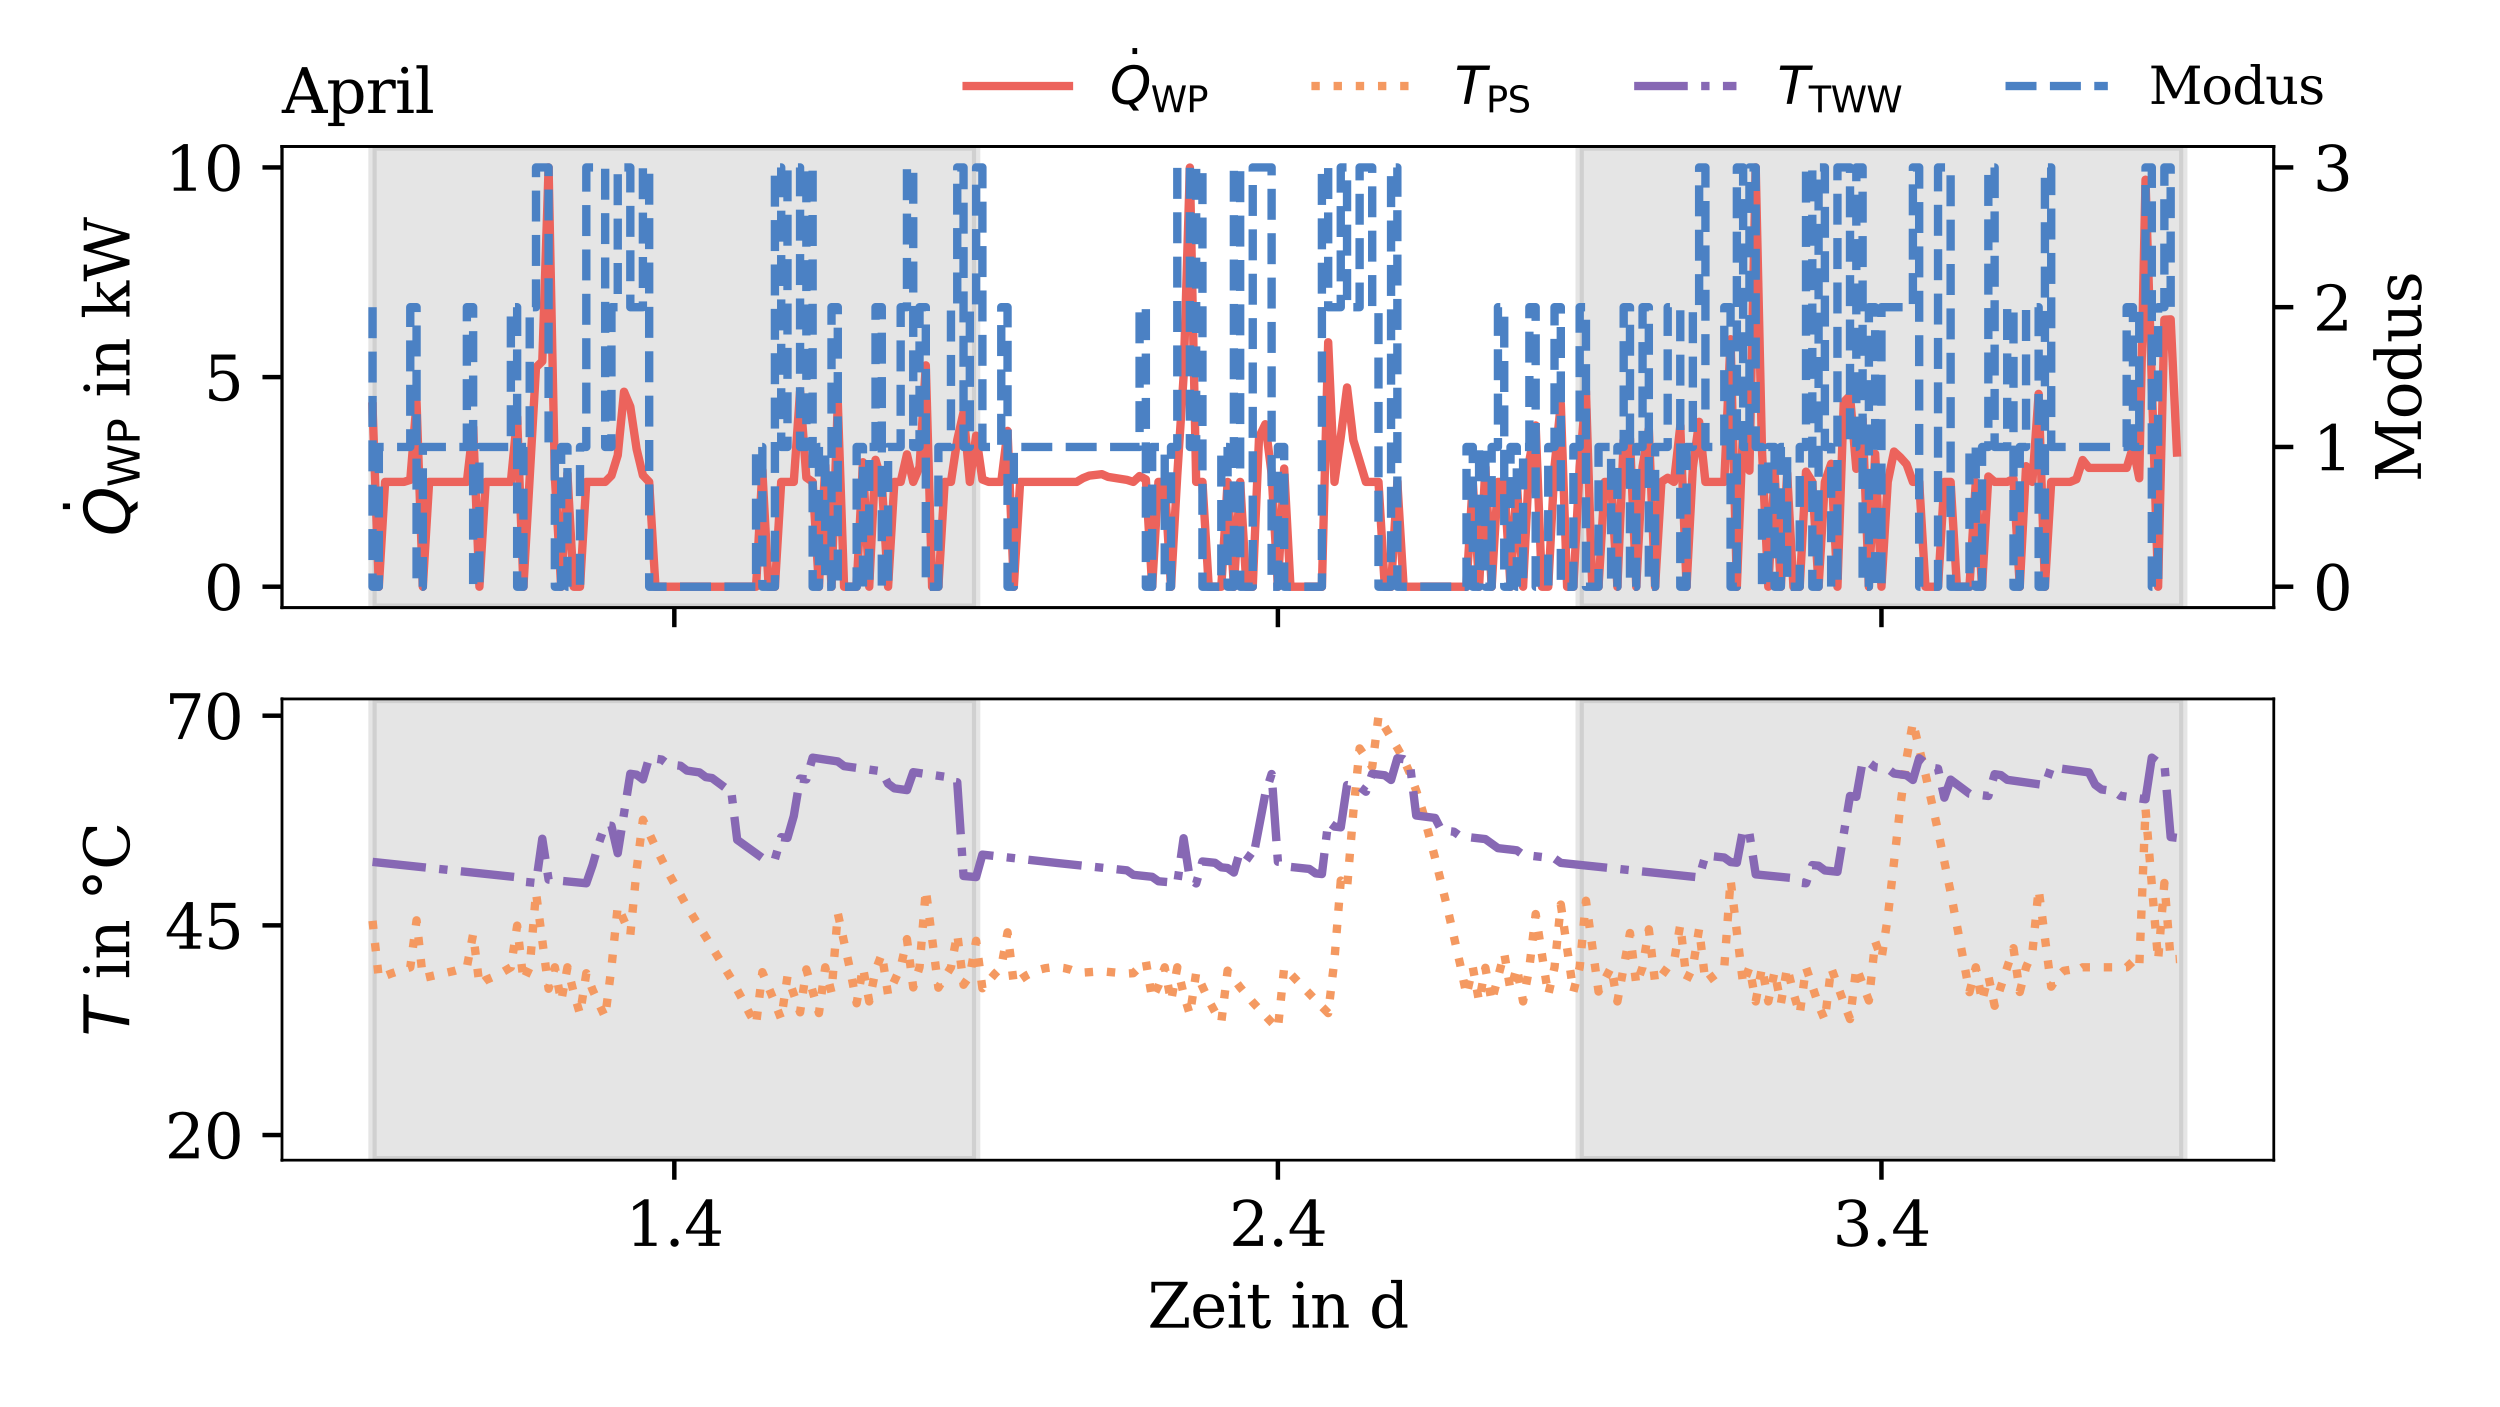 <?xml version="1.0" encoding="utf-8" standalone="no"?>
<!DOCTYPE svg PUBLIC "-//W3C//DTD SVG 1.1//EN"
  "http://www.w3.org/Graphics/SVG/1.1/DTD/svg11.dtd">
<svg xmlns:xlink="http://www.w3.org/1999/xlink" width="447.84pt" height="252pt" viewBox="0 0 447.84 252" xmlns="http://www.w3.org/2000/svg" version="1.1">
 <defs>
  <style type="text/css">*{stroke-linejoin: round; stroke-linecap: butt}</style>
 </defs>
 <g id="figure_1">
  <g id="patch_1">
   <path d="M 0 252 
L 447.84 252 
L 447.84 0 
L 0 0 
z
" style="fill: #ffffff"/>
  </g>
  <g id="axes_1">
   <g id="patch_2">
    <path d="M 50.517 108.857 
L 407.315 108.857 
L 407.315 26.238 
L 50.517 26.238 
z
" style="fill: #ffffff"/>
   </g>
   <g id="patch_3">
    <path d="M 66.736 108.857 
L 66.736 26.238 
L 174.856 26.238 
L 174.856 108.857 
z
" clip-path="url(#p5437a9384a)" style="fill: #808080; opacity: 0.2; stroke: #808080; stroke-width: 1.5; stroke-linejoin: miter"/>
   </g>
   <g id="patch_4">
    <path d="M 282.977 108.857 
L 282.977 26.238 
L 391.097 26.238 
L 391.097 108.857 
z
" clip-path="url(#p5437a9384a)" style="fill: #808080; opacity: 0.2; stroke: #808080; stroke-width: 1.5; stroke-linejoin: miter"/>
   </g>
   <g id="matplotlib.axis_1">
    <g id="xtick_1">
     <g id="line2d_1">
      <defs>
       <path id="m658f5852cf" d="M 0 0 
L 0 3.5 
" style="stroke: #000000; stroke-width: 0.8"/>
      </defs>
      <g>
       <use xlink:href="#m658f5852cf" x="120.796" y="108.857" style="stroke: #000000; stroke-width: 0.8"/>
      </g>
     </g>
    </g>
    <g id="xtick_2">
     <g id="line2d_2">
      <g>
       <use xlink:href="#m658f5852cf" x="228.916" y="108.857" style="stroke: #000000; stroke-width: 0.8"/>
      </g>
     </g>
    </g>
    <g id="xtick_3">
     <g id="line2d_3">
      <g>
       <use xlink:href="#m658f5852cf" x="337.037" y="108.857" style="stroke: #000000; stroke-width: 0.8"/>
      </g>
     </g>
    </g>
   </g>
   <g id="matplotlib.axis_2">
    <g id="ytick_1">
     <g id="line2d_4">
      <defs>
       <path id="mddc9929ec0" d="M 0 0 
L -3.5 0 
" style="stroke: #000000; stroke-width: 0.8"/>
      </defs>
      <g>
       <use xlink:href="#mddc9929ec0" x="50.517" y="105.102" style="stroke: #000000; stroke-width: 0.8"/>
      </g>
     </g>
     <g id="text_1">
      <!-- 0 -->
      <g transform="translate(36.519 109.281)scale(0.11 -0.11)">
       <defs>
        <path id="DejaVuSerif-30" d="M 2034 219 
Q 2513 219 2750 744 
Q 2988 1269 2988 2328 
Q 2988 3391 2750 3916 
Q 2513 4441 2034 4441 
Q 1556 4441 1318 3916 
Q 1081 3391 1081 2328 
Q 1081 1269 1318 744 
Q 1556 219 2034 219 
z
M 2034 -91 
Q 1275 -91 848 546 
Q 422 1184 422 2328 
Q 422 3475 848 4112 
Q 1275 4750 2034 4750 
Q 2797 4750 3222 4112 
Q 3647 3475 3647 2328 
Q 3647 1184 3222 546 
Q 2797 -91 2034 -91 
z
" transform="scale(0.016)"/>
       </defs>
       <use xlink:href="#DejaVuSerif-30"/>
      </g>
     </g>
    </g>
    <g id="ytick_2">
     <g id="line2d_5">
      <g>
       <use xlink:href="#mddc9929ec0" x="50.517" y="67.548" style="stroke: #000000; stroke-width: 0.8"/>
      </g>
     </g>
     <g id="text_2">
      <!-- 5 -->
      <g transform="translate(36.519 71.727)scale(0.11 -0.11)">
       <defs>
        <path id="DejaVuSerif-35" d="M 3219 4666 
L 3219 4153 
L 1081 4153 
L 1081 2816 
Q 1244 2928 1461 2984 
Q 1678 3041 1947 3041 
Q 2703 3041 3140 2622 
Q 3578 2203 3578 1478 
Q 3578 738 3136 323 
Q 2694 -91 1894 -91 
Q 1572 -91 1234 -12 
Q 897 66 544 225 
L 544 1131 
L 897 1131 
Q 925 688 1179 453 
Q 1434 219 1894 219 
Q 2388 219 2653 544 
Q 2919 869 2919 1478 
Q 2919 2084 2655 2407 
Q 2391 2731 1894 2731 
Q 1613 2731 1398 2631 
Q 1184 2531 1019 2322 
L 750 2322 
L 750 4666 
L 3219 4666 
z
" transform="scale(0.016)"/>
       </defs>
       <use xlink:href="#DejaVuSerif-35"/>
      </g>
     </g>
    </g>
    <g id="ytick_3">
     <g id="line2d_6">
      <g>
       <use xlink:href="#mddc9929ec0" x="50.517" y="29.994" style="stroke: #000000; stroke-width: 0.8"/>
      </g>
     </g>
     <g id="text_3">
      <!-- 10 -->
      <g transform="translate(29.52 34.173)scale(0.11 -0.11)">
       <defs>
        <path id="DejaVuSerif-31" d="M 909 0 
L 909 331 
L 1722 331 
L 1722 4213 
L 781 3603 
L 781 4013 
L 1919 4750 
L 2350 4750 
L 2350 331 
L 3163 331 
L 3163 0 
L 909 0 
z
" transform="scale(0.016)"/>
       </defs>
       <use xlink:href="#DejaVuSerif-31"/>
       <use xlink:href="#DejaVuSerif-30" x="63.623"/>
      </g>
     </g>
    </g>
    <g id="text_4">
     <!-- $\dot{Q}_{\mathrm{WP}}$ in kW -->
     <g transform="translate(23.232 96.038)rotate(-90)scale(0.11 -0.11)">
      <defs>
       <path id="DejaVuSans-307" d="M -1894 4863 
L -1319 4863 
L -1319 4134 
L -1894 4134 
L -1894 4863 
z
M -1600 3584 
L -1600 3584 
z
" transform="scale(0.016)"/>
       <path id="DejaVuSans-Oblique-51" d="M 2309 -84 
Q 2275 -88 2237 -89 
Q 2200 -91 2125 -91 
Q 1250 -91 756 411 
Q 263 913 263 1797 
Q 263 2319 452 2844 
Q 641 3369 978 3788 
Q 1369 4269 1858 4509 
Q 2347 4750 2938 4750 
Q 3794 4750 4287 4245 
Q 4781 3741 4781 2869 
Q 4781 1928 4265 1147 
Q 3750 366 2919 44 
L 3553 -825 
L 2847 -825 
L 2309 -84 
z
M 2919 4238 
Q 2400 4238 2003 3986 
Q 1606 3734 1313 3219 
Q 1125 2891 1026 2522 
Q 928 2153 928 1778 
Q 928 1128 1239 775 
Q 1550 422 2119 422 
Q 2631 422 3032 676 
Q 3434 931 3719 1434 
Q 3909 1772 4009 2142 
Q 4109 2513 4109 2881 
Q 4109 3528 3796 3883 
Q 3484 4238 2919 4238 
z
" transform="scale(0.016)"/>
       <path id="DejaVuSans-57" d="M 213 4666 
L 850 4666 
L 1831 722 
L 2809 4666 
L 3519 4666 
L 4500 722 
L 5478 4666 
L 6119 4666 
L 4947 0 
L 4153 0 
L 3169 4050 
L 2175 0 
L 1381 0 
L 213 4666 
z
" transform="scale(0.016)"/>
       <path id="DejaVuSans-50" d="M 1259 4147 
L 1259 2394 
L 2053 2394 
Q 2494 2394 2734 2622 
Q 2975 2850 2975 3272 
Q 2975 3691 2734 3919 
Q 2494 4147 2053 4147 
L 1259 4147 
z
M 628 4666 
L 2053 4666 
Q 2838 4666 3239 4311 
Q 3641 3956 3641 3272 
Q 3641 2581 3239 2228 
Q 2838 1875 2053 1875 
L 1259 1875 
L 1259 0 
L 628 0 
L 628 4666 
z
" transform="scale(0.016)"/>
       <path id="DejaVuSerif-20" transform="scale(0.016)"/>
       <path id="DejaVuSerif-69" d="M 622 4353 
Q 622 4497 726 4603 
Q 831 4709 978 4709 
Q 1122 4709 1226 4603 
Q 1331 4497 1331 4353 
Q 1331 4206 1228 4103 
Q 1125 4000 978 4000 
Q 831 4000 726 4103 
Q 622 4206 622 4353 
z
M 1356 331 
L 1900 331 
L 1900 0 
L 231 0 
L 231 331 
L 781 331 
L 781 2988 
L 231 2988 
L 231 3322 
L 1356 3322 
L 1356 331 
z
" transform="scale(0.016)"/>
       <path id="DejaVuSerif-6e" d="M 263 0 
L 263 331 
L 781 331 
L 781 2988 
L 231 2988 
L 231 3322 
L 1356 3322 
L 1356 2731 
Q 1516 3069 1770 3241 
Q 2025 3413 2363 3413 
Q 2913 3413 3172 3097 
Q 3431 2781 3431 2113 
L 3431 331 
L 3944 331 
L 3944 0 
L 2356 0 
L 2356 331 
L 2853 331 
L 2853 1931 
Q 2853 2541 2703 2767 
Q 2553 2994 2175 2994 
Q 1775 2994 1565 2701 
Q 1356 2409 1356 1850 
L 1356 331 
L 1856 331 
L 1856 0 
L 263 0 
z
" transform="scale(0.016)"/>
       <path id="DejaVuSerif-6b" d="M 1831 0 
L 219 0 
L 219 331 
L 738 331 
L 738 4531 
L 184 4531 
L 184 4863 
L 1313 4863 
L 1313 1697 
L 2713 2988 
L 2234 2988 
L 2234 3322 
L 3738 3322 
L 3738 2988 
L 3169 2988 
L 2181 2075 
L 3444 331 
L 3922 331 
L 3922 0 
L 2284 0 
L 2284 331 
L 2759 331 
L 1766 1697 
L 1313 1275 
L 1313 331 
L 1831 331 
L 1831 0 
z
" transform="scale(0.016)"/>
       <path id="DejaVuSerif-57" d="M 4878 0 
L 4366 0 
L 3297 3794 
L 2228 0 
L 1716 0 
L 494 4331 
L 31 4331 
L 31 4666 
L 1734 4666 
L 1734 4331 
L 1153 4331 
L 2125 884 
L 3188 4666 
L 3694 4666 
L 4775 844 
L 5753 4331 
L 5216 4331 
L 5216 4666 
L 6559 4666 
L 6559 4331 
L 6100 4331 
L 4878 0 
z
" transform="scale(0.016)"/>
      </defs>
      <use xlink:href="#DejaVuSans-307" transform="translate(74.271 31.016)"/>
      <use xlink:href="#DejaVuSans-Oblique-51" transform="translate(0 0.297)"/>
      <use xlink:href="#DejaVuSans-57" transform="translate(79.668 -16.109)scale(0.7)"/>
      <use xlink:href="#DejaVuSans-50" transform="translate(148.882 -16.109)scale(0.7)"/>
      <use xlink:href="#DejaVuSerif-20" transform="translate(193.828 0.297)"/>
      <use xlink:href="#DejaVuSerif-69" transform="translate(225.615 0.297)"/>
      <use xlink:href="#DejaVuSerif-6e" transform="translate(257.598 0.297)"/>
      <use xlink:href="#DejaVuSerif-20" transform="translate(322.002 0.297)"/>
      <use xlink:href="#DejaVuSerif-6b" transform="translate(353.789 0.297)"/>
      <use xlink:href="#DejaVuSerif-57" transform="translate(414.385 0.297)"/>
     </g>
    </g>
   </g>
   <g id="line2d_7">
    <path d="M 66.736 72.823 
L 67.862 105.102 
L 68.988 86.325 
L 72.367 86.325 
L 73.493 85.97 
L 74.619 72.021 
L 75.746 105.102 
L 76.872 86.325 
L 83.629 86.325 
L 84.756 76.528 
L 85.882 105.102 
L 87.008 86.325 
L 91.513 86.325 
L 92.639 74.737 
L 93.766 105.102 
L 96.018 65.817 
L 97.144 64.724 
L 98.271 30.015 
L 99.397 85.49 
L 100.523 105.102 
L 101.65 84.898 
L 102.776 105.102 
L 103.902 105.102 
L 105.028 86.325 
L 108.407 86.325 
L 109.533 85.195 
L 110.66 81.548 
L 111.786 70.174 
L 112.912 72.847 
L 114.038 80.442 
L 115.165 85.135 
L 116.291 86.325 
L 117.417 105.102 
L 135.437 105.102 
L 136.563 84.291 
L 137.69 105.102 
L 138.816 105.102 
L 139.942 86.325 
L 142.195 86.325 
L 143.321 70.122 
L 144.447 85.547 
L 145.573 86.325 
L 146.7 105.102 
L 147.826 83.405 
L 148.952 105.102 
L 150.079 72.066 
L 151.205 105.102 
L 153.457 105.102 
L 154.584 82.804 
L 155.71 105.102 
L 156.836 82.374 
L 157.962 86.325 
L 159.089 105.102 
L 160.215 86.325 
L 161.341 86.325 
L 162.467 81.398 
L 163.594 86.325 
L 164.72 83.657 
L 165.846 65.454 
L 166.972 105.102 
L 168.099 105.102 
L 169.225 86.325 
L 170.351 86.325 
L 171.477 78.811 
L 172.604 73.86 
L 173.73 86.325 
L 174.856 78.045 
L 175.982 85.898 
L 177.109 86.325 
L 179.361 86.325 
L 180.487 77.189 
L 181.614 105.102 
L 182.74 86.325 
L 192.876 86.325 
L 194.002 85.652 
L 195.129 85.204 
L 197.381 84.94 
L 198.508 85.43 
L 201.886 85.967 
L 203.013 86.325 
L 204.139 85.279 
L 205.265 85.883 
L 206.391 105.102 
L 207.518 86.325 
L 208.644 86.325 
L 209.77 105.102 
L 210.896 85.03 
L 212.023 67.434 
L 213.149 30.015 
L 214.275 86.325 
L 215.401 86.325 
L 216.528 105.102 
L 218.78 105.102 
L 219.906 86.325 
L 221.033 105.102 
L 222.159 86.325 
L 223.285 105.102 
L 224.411 105.102 
L 225.538 78.339 
L 226.664 75.996 
L 227.79 84.856 
L 228.916 105.102 
L 230.043 83.933 
L 231.169 105.102 
L 236.8 105.102 
L 237.926 61.314 
L 239.053 86.325 
L 240.179 78.294 
L 241.305 69.41 
L 242.431 78.871 
L 244.684 86.325 
L 246.936 86.325 
L 248.063 105.102 
L 249.189 105.102 
L 250.315 86.325 
L 251.442 105.102 
L 262.704 105.102 
L 263.83 86.322 
L 264.957 105.102 
L 266.083 83.765 
L 267.209 105.102 
L 268.335 86.325 
L 269.462 86.325 
L 270.588 105.102 
L 271.714 86.325 
L 272.84 105.102 
L 273.967 82.497 
L 275.093 76.215 
L 276.219 105.102 
L 277.345 105.102 
L 278.472 83.588 
L 279.598 72.31 
L 280.724 105.102 
L 281.85 105.102 
L 282.977 83.552 
L 284.103 70.092 
L 285.229 105.102 
L 286.355 105.102 
L 287.482 86.325 
L 288.608 86.325 
L 289.734 105.102 
L 290.86 78.925 
L 291.987 78.589 
L 293.113 105.102 
L 294.239 83.624 
L 295.365 76.855 
L 296.492 105.102 
L 297.618 86.325 
L 298.744 85.586 
L 299.871 86.325 
L 300.997 76.317 
L 302.123 105.102 
L 303.249 83.729 
L 304.376 75.569 
L 305.502 86.325 
L 308.881 86.325 
L 310.007 60.764 
L 311.133 105.102 
L 312.259 76.513 
L 313.386 84.306 
L 314.512 30.015 
L 315.638 80.752 
L 316.764 105.102 
L 317.891 84.606 
L 319.017 105.102 
L 320.143 84.808 
L 321.269 105.102 
L 322.396 105.102 
L 323.522 84.492 
L 324.648 86.325 
L 325.774 105.102 
L 326.901 86.325 
L 328.027 83.083 
L 329.153 105.102 
L 330.279 72.033 
L 331.406 70.886 
L 332.532 83.981 
L 333.658 75.137 
L 334.784 105.102 
L 335.911 81.281 
L 337.037 105.102 
L 338.163 86.325 
L 339.289 80.89 
L 340.416 81.929 
L 341.542 83.179 
L 342.668 86.325 
L 343.794 86.325 
L 344.921 105.102 
L 347.173 105.102 
L 348.3 86.325 
L 349.426 86.325 
L 350.552 105.102 
L 352.805 105.102 
L 353.931 86.325 
L 355.057 105.102 
L 356.183 85.357 
L 357.31 86.325 
L 359.562 86.325 
L 360.688 85.796 
L 361.815 105.102 
L 362.941 83.51 
L 364.067 86.325 
L 365.193 70.558 
L 366.32 105.102 
L 367.446 86.325 
L 370.825 86.325 
L 371.951 85.859 
L 373.077 82.41 
L 374.203 83.816 
L 380.961 83.816 
L 382.087 80.091 
L 383.213 85.67 
L 384.34 32.196 
L 386.592 105.102 
L 387.718 57.264 
L 388.845 57.207 
L 389.971 81.064 
L 389.971 81.064 
" clip-path="url(#p5437a9384a)" style="fill: none; stroke: #ec635c; stroke-width: 1.5; stroke-linecap: square"/>
   </g>
   <g id="patch_5">
    <path d="M 50.517 108.857 
L 50.517 26.238 
" style="fill: none; stroke: #000000; stroke-width: 0.5; stroke-linejoin: miter; stroke-linecap: square"/>
   </g>
   <g id="patch_6">
    <path d="M 407.315 108.857 
L 407.315 26.238 
" style="fill: none; stroke: #000000; stroke-width: 0.5; stroke-linejoin: miter; stroke-linecap: square"/>
   </g>
   <g id="patch_7">
    <path d="M 50.517 108.857 
L 407.315 108.857 
" style="fill: none; stroke: #000000; stroke-width: 0.5; stroke-linejoin: miter; stroke-linecap: square"/>
   </g>
   <g id="patch_8">
    <path d="M 50.517 26.238 
L 407.315 26.238 
" style="fill: none; stroke: #000000; stroke-width: 0.5; stroke-linejoin: miter; stroke-linecap: square"/>
   </g>
   <g id="text_5">
    <!-- April -->
    <g transform="translate(50.517 20.238)scale(0.11 -0.11)">
     <defs>
      <path id="DejaVuSerif-41" d="M 1281 1691 
L 2994 1691 
L 2138 3909 
L 1281 1691 
z
M -38 0 
L -38 331 
L 372 331 
L 2034 4666 
L 2559 4666 
L 4225 331 
L 4684 331 
L 4684 0 
L 2988 0 
L 2988 331 
L 3506 331 
L 3116 1356 
L 1153 1356 
L 763 331 
L 1275 331 
L 1275 0 
L -38 0 
z
" transform="scale(0.016)"/>
      <path id="DejaVuSerif-70" d="M 1313 1825 
L 1313 1497 
Q 1313 897 1542 583 
Q 1772 269 2209 269 
Q 2650 269 2876 622 
Q 3103 975 3103 1663 
Q 3103 2353 2876 2703 
Q 2650 3053 2209 3053 
Q 1772 3053 1542 2737 
Q 1313 2422 1313 1825 
z
M 738 2988 
L 184 2988 
L 184 3322 
L 1313 3322 
L 1313 2803 
Q 1481 3116 1742 3264 
Q 2003 3413 2388 3413 
Q 3000 3413 3387 2928 
Q 3775 2444 3775 1663 
Q 3775 881 3387 395 
Q 3000 -91 2388 -91 
Q 2003 -91 1742 57 
Q 1481 206 1313 519 
L 1313 -997 
L 1856 -997 
L 1856 -1331 
L 184 -1331 
L 184 -997 
L 738 -997 
L 738 2988 
z
" transform="scale(0.016)"/>
      <path id="DejaVuSerif-72" d="M 3059 3328 
L 3059 2497 
L 2728 2497 
Q 2713 2744 2591 2866 
Q 2469 2988 2234 2988 
Q 1809 2988 1582 2694 
Q 1356 2400 1356 1850 
L 1356 331 
L 2022 331 
L 2022 0 
L 263 0 
L 263 331 
L 781 331 
L 781 2994 
L 231 2994 
L 231 3322 
L 1356 3322 
L 1356 2731 
Q 1525 3078 1790 3245 
Q 2056 3413 2438 3413 
Q 2578 3413 2733 3391 
Q 2888 3369 3059 3328 
z
" transform="scale(0.016)"/>
      <path id="DejaVuSerif-6c" d="M 1313 331 
L 1856 331 
L 1856 0 
L 184 0 
L 184 331 
L 738 331 
L 738 4531 
L 184 4531 
L 184 4863 
L 1313 4863 
L 1313 331 
z
" transform="scale(0.016)"/>
     </defs>
     <use xlink:href="#DejaVuSerif-41"/>
     <use xlink:href="#DejaVuSerif-70" x="72.217"/>
     <use xlink:href="#DejaVuSerif-72" x="136.23"/>
     <use xlink:href="#DejaVuSerif-69" x="184.033"/>
     <use xlink:href="#DejaVuSerif-6c" x="216.016"/>
    </g>
   </g>
  </g>
  <g id="axes_2">
   <g id="patch_9">
    <path d="M 50.517 207.828 
L 407.315 207.828 
L 407.315 125.209 
L 50.517 125.209 
z
" style="fill: #ffffff"/>
   </g>
   <g id="patch_10">
    <path d="M 66.736 207.828 
L 66.736 125.209 
L 174.856 125.209 
L 174.856 207.828 
z
" clip-path="url(#p36591df57a)" style="fill: #808080; opacity: 0.2; stroke: #808080; stroke-width: 1.5; stroke-linejoin: miter"/>
   </g>
   <g id="patch_11">
    <path d="M 282.977 207.828 
L 282.977 125.209 
L 391.097 125.209 
L 391.097 207.828 
z
" clip-path="url(#p36591df57a)" style="fill: #808080; opacity: 0.2; stroke: #808080; stroke-width: 1.5; stroke-linejoin: miter"/>
   </g>
   <g id="matplotlib.axis_3">
    <g id="xtick_4">
     <g id="line2d_8">
      <g>
       <use xlink:href="#m658f5852cf" x="120.796" y="207.828" style="stroke: #000000; stroke-width: 0.8"/>
      </g>
     </g>
     <g id="text_6">
      <!-- 1.4 -->
      <g transform="translate(112.049 223.186)scale(0.11 -0.11)">
       <defs>
        <path id="DejaVuSerif-2e" d="M 603 325 
Q 603 500 722 622 
Q 841 744 1019 744 
Q 1191 744 1312 622 
Q 1434 500 1434 325 
Q 1434 153 1312 31 
Q 1191 -91 1019 -91 
Q 841 -91 722 29 
Q 603 150 603 325 
z
" transform="scale(0.016)"/>
        <path id="DejaVuSerif-34" d="M 2234 1581 
L 2234 4063 
L 641 1581 
L 2234 1581 
z
M 3609 0 
L 1484 0 
L 1484 331 
L 2234 331 
L 2234 1247 
L 197 1247 
L 197 1588 
L 2241 4750 
L 2859 4750 
L 2859 1581 
L 3750 1581 
L 3750 1247 
L 2859 1247 
L 2859 331 
L 3609 331 
L 3609 0 
z
" transform="scale(0.016)"/>
       </defs>
       <use xlink:href="#DejaVuSerif-31"/>
       <use xlink:href="#DejaVuSerif-2e" x="63.623"/>
       <use xlink:href="#DejaVuSerif-34" x="95.41"/>
      </g>
     </g>
    </g>
    <g id="xtick_5">
     <g id="line2d_9">
      <g>
       <use xlink:href="#m658f5852cf" x="228.916" y="207.828" style="stroke: #000000; stroke-width: 0.8"/>
      </g>
     </g>
     <g id="text_7">
      <!-- 2.4 -->
      <g transform="translate(220.17 223.186)scale(0.11 -0.11)">
       <defs>
        <path id="DejaVuSerif-32" d="M 819 3553 
L 469 3553 
L 469 4384 
Q 803 4563 1142 4656 
Q 1481 4750 1806 4750 
Q 2534 4750 2956 4397 
Q 3378 4044 3378 3438 
Q 3378 2753 2422 1800 
Q 2347 1728 2309 1691 
L 1131 513 
L 3078 513 
L 3078 1088 
L 3444 1088 
L 3444 0 
L 434 0 
L 434 341 
L 1850 1753 
Q 2319 2222 2519 2614 
Q 2719 3006 2719 3438 
Q 2719 3909 2473 4175 
Q 2228 4441 1797 4441 
Q 1350 4441 1106 4219 
Q 863 3997 819 3553 
z
" transform="scale(0.016)"/>
       </defs>
       <use xlink:href="#DejaVuSerif-32"/>
       <use xlink:href="#DejaVuSerif-2e" x="63.623"/>
       <use xlink:href="#DejaVuSerif-34" x="95.41"/>
      </g>
     </g>
    </g>
    <g id="xtick_6">
     <g id="line2d_10">
      <g>
       <use xlink:href="#m658f5852cf" x="337.037" y="207.828" style="stroke: #000000; stroke-width: 0.8"/>
      </g>
     </g>
     <g id="text_8">
      <!-- 3.4 -->
      <g transform="translate(328.29 223.186)scale(0.11 -0.11)">
       <defs>
        <path id="DejaVuSerif-33" d="M 622 4469 
Q 988 4606 1323 4678 
Q 1659 4750 1953 4750 
Q 2638 4750 3022 4454 
Q 3406 4159 3406 3634 
Q 3406 3213 3140 2930 
Q 2875 2647 2388 2547 
Q 2963 2466 3280 2130 
Q 3597 1794 3597 1259 
Q 3597 606 3158 257 
Q 2719 -91 1894 -91 
Q 1528 -91 1179 -12 
Q 831 66 488 225 
L 488 1131 
L 838 1131 
Q 869 681 1141 450 
Q 1413 219 1906 219 
Q 2384 219 2661 495 
Q 2938 772 2938 1253 
Q 2938 1803 2653 2086 
Q 2369 2369 1819 2369 
L 1522 2369 
L 1522 2688 
L 1678 2688 
Q 2225 2688 2498 2914 
Q 2772 3141 2772 3597 
Q 2772 4006 2547 4223 
Q 2322 4441 1900 4441 
Q 1478 4441 1245 4241 
Q 1013 4041 972 3647 
L 622 3647 
L 622 4469 
z
" transform="scale(0.016)"/>
       </defs>
       <use xlink:href="#DejaVuSerif-33"/>
       <use xlink:href="#DejaVuSerif-2e" x="63.623"/>
       <use xlink:href="#DejaVuSerif-34" x="95.41"/>
      </g>
     </g>
    </g>
    <g id="text_9">
     <!-- Zeit in d -->
     <g transform="translate(205.552 237.832)scale(0.11 -0.11)">
      <defs>
       <path id="DejaVuSerif-5a" d="M 288 0 
L 288 225 
L 3194 4281 
L 781 4281 
L 781 3584 
L 397 3584 
L 397 4666 
L 4084 4666 
L 4084 4441 
L 1178 384 
L 3816 384 
L 3816 1038 
L 4197 1038 
L 4197 0 
L 288 0 
z
" transform="scale(0.016)"/>
       <path id="DejaVuSerif-65" d="M 3469 1600 
L 991 1600 
L 991 1575 
Q 991 903 1244 561 
Q 1497 219 1991 219 
Q 2369 219 2611 417 
Q 2853 616 2950 1006 
L 3413 1006 
Q 3275 459 2904 184 
Q 2534 -91 1931 -91 
Q 1203 -91 761 389 
Q 319 869 319 1663 
Q 319 2450 753 2931 
Q 1188 3413 1894 3413 
Q 2647 3413 3050 2948 
Q 3453 2484 3469 1600 
z
M 2791 1931 
Q 2772 2513 2545 2808 
Q 2319 3103 1894 3103 
Q 1497 3103 1269 2806 
Q 1041 2509 991 1931 
L 2791 1931 
z
" transform="scale(0.016)"/>
       <path id="DejaVuSerif-74" d="M 691 2988 
L 184 2988 
L 184 3322 
L 691 3322 
L 691 4353 
L 1269 4353 
L 1269 3322 
L 2350 3322 
L 2350 2988 
L 1269 2988 
L 1269 878 
Q 1269 456 1350 337 
Q 1431 219 1650 219 
Q 1875 219 1978 351 
Q 2081 484 2088 781 
L 2522 781 
Q 2497 328 2275 118 
Q 2053 -91 1600 -91 
Q 1103 -91 897 129 
Q 691 350 691 878 
L 691 2988 
z
" transform="scale(0.016)"/>
       <path id="DejaVuSerif-64" d="M 3359 331 
L 3909 331 
L 3909 0 
L 2784 0 
L 2784 519 
Q 2616 206 2355 57 
Q 2094 -91 1709 -91 
Q 1097 -91 708 395 
Q 319 881 319 1663 
Q 319 2444 706 2928 
Q 1094 3413 1709 3413 
Q 2094 3413 2355 3264 
Q 2616 3116 2784 2803 
L 2784 4531 
L 2241 4531 
L 2241 4863 
L 3359 4863 
L 3359 331 
z
M 2784 1497 
L 2784 1825 
Q 2784 2422 2554 2737 
Q 2325 3053 1888 3053 
Q 1444 3053 1217 2703 
Q 991 2353 991 1663 
Q 991 975 1217 622 
Q 1444 269 1888 269 
Q 2325 269 2554 583 
Q 2784 897 2784 1497 
z
" transform="scale(0.016)"/>
      </defs>
      <use xlink:href="#DejaVuSerif-5a"/>
      <use xlink:href="#DejaVuSerif-65" x="69.482"/>
      <use xlink:href="#DejaVuSerif-69" x="128.662"/>
      <use xlink:href="#DejaVuSerif-74" x="160.645"/>
      <use xlink:href="#DejaVuSerif-20" x="200.83"/>
      <use xlink:href="#DejaVuSerif-69" x="232.617"/>
      <use xlink:href="#DejaVuSerif-6e" x="264.6"/>
      <use xlink:href="#DejaVuSerif-20" x="329.004"/>
      <use xlink:href="#DejaVuSerif-64" x="360.791"/>
     </g>
    </g>
   </g>
   <g id="matplotlib.axis_4">
    <g id="ytick_4">
     <g id="line2d_11">
      <g>
       <use xlink:href="#mddc9929ec0" x="50.517" y="203.322" style="stroke: #000000; stroke-width: 0.8"/>
      </g>
     </g>
     <g id="text_10">
      <!-- 20 -->
      <g transform="translate(29.52 207.501)scale(0.11 -0.11)">
       <use xlink:href="#DejaVuSerif-32"/>
       <use xlink:href="#DejaVuSerif-30" x="63.623"/>
      </g>
     </g>
    </g>
    <g id="ytick_5">
     <g id="line2d_12">
      <g>
       <use xlink:href="#mddc9929ec0" x="50.517" y="165.768" style="stroke: #000000; stroke-width: 0.8"/>
      </g>
     </g>
     <g id="text_11">
      <!-- 45 -->
      <g transform="translate(29.52 169.947)scale(0.11 -0.11)">
       <use xlink:href="#DejaVuSerif-34"/>
       <use xlink:href="#DejaVuSerif-35" x="63.623"/>
      </g>
     </g>
    </g>
    <g id="ytick_6">
     <g id="line2d_13">
      <g>
       <use xlink:href="#mddc9929ec0" x="50.517" y="128.213" style="stroke: #000000; stroke-width: 0.8"/>
      </g>
     </g>
     <g id="text_12">
      <!-- 70 -->
      <g transform="translate(29.52 132.393)scale(0.11 -0.11)">
       <defs>
        <path id="DejaVuSerif-37" d="M 3609 4347 
L 1784 0 
L 1319 0 
L 3059 4153 
L 903 4153 
L 903 3578 
L 538 3578 
L 538 4666 
L 3609 4666 
L 3609 4347 
z
" transform="scale(0.016)"/>
       </defs>
       <use xlink:href="#DejaVuSerif-37"/>
       <use xlink:href="#DejaVuSerif-30" x="63.623"/>
      </g>
     </g>
    </g>
    <g id="text_13">
     <!-- $T$ in °C -->
     <g transform="translate(23.232 185.659)rotate(-90)scale(0.11 -0.11)">
      <defs>
       <path id="DejaVuSans-Oblique-54" d="M 378 4666 
L 4325 4666 
L 4225 4134 
L 2559 4134 
L 1759 0 
L 1125 0 
L 1925 4134 
L 275 4134 
L 378 4666 
z
" transform="scale(0.016)"/>
       <path id="DejaVuSerif-b0" d="M 1600 4319 
Q 1363 4319 1200 4155 
Q 1038 3991 1038 3750 
Q 1038 3513 1198 3353 
Q 1359 3194 1600 3194 
Q 1838 3194 2000 3355 
Q 2163 3516 2163 3750 
Q 2163 3984 1997 4151 
Q 1831 4319 1600 4319 
z
M 1600 4750 
Q 1800 4750 1984 4673 
Q 2169 4597 2303 4453 
Q 2447 4313 2519 4134 
Q 2591 3956 2591 3750 
Q 2591 3338 2302 3052 
Q 2013 2766 1594 2766 
Q 1172 2766 890 3047 
Q 609 3328 609 3750 
Q 609 4169 896 4459 
Q 1184 4750 1600 4750 
z
" transform="scale(0.016)"/>
       <path id="DejaVuSerif-43" d="M 4513 1234 
Q 4306 581 3820 245 
Q 3334 -91 2591 -91 
Q 2134 -91 1743 65 
Q 1353 222 1050 525 
Q 700 875 529 1320 
Q 359 1766 359 2328 
Q 359 3416 987 4083 
Q 1616 4750 2644 4750 
Q 3025 4750 3456 4650 
Q 3888 4550 4384 4347 
L 4384 3272 
L 4031 3272 
Q 3916 3859 3567 4137 
Q 3219 4416 2591 4416 
Q 1844 4416 1459 3886 
Q 1075 3356 1075 2328 
Q 1075 1303 1459 773 
Q 1844 244 2591 244 
Q 3113 244 3450 492 
Q 3788 741 3938 1234 
L 4513 1234 
z
" transform="scale(0.016)"/>
      </defs>
      <use xlink:href="#DejaVuSans-Oblique-54" transform="translate(0 0.781)"/>
      <use xlink:href="#DejaVuSerif-20" transform="translate(61.084 0.781)"/>
      <use xlink:href="#DejaVuSerif-69" transform="translate(92.871 0.781)"/>
      <use xlink:href="#DejaVuSerif-6e" transform="translate(124.854 0.781)"/>
      <use xlink:href="#DejaVuSerif-20" transform="translate(189.258 0.781)"/>
      <use xlink:href="#DejaVuSerif-b0" transform="translate(221.045 0.781)"/>
      <use xlink:href="#DejaVuSerif-43" transform="translate(271.045 0.781)"/>
     </g>
    </g>
   </g>
   <g id="line2d_14">
    <path d="M 66.736 164.956 
L 67.862 175.246 
L 70.114 174.375 
L 73.493 173.278 
L 74.619 164.866 
L 75.746 175.201 
L 81.377 173.924 
L 83.629 173.278 
L 84.756 167.315 
L 85.882 176.418 
L 87.008 175.562 
L 89.261 174.6 
L 91.513 173.278 
L 92.639 165.813 
L 93.766 175.682 
L 94.892 173.278 
L 96.018 159.879 
L 98.271 177.124 
L 99.397 173.278 
L 100.523 179.392 
L 101.65 173.278 
L 102.776 177.815 
L 103.902 181.66 
L 105.028 174.345 
L 106.155 177.334 
L 108.407 182.231 
L 109.533 173.278 
L 110.66 162.313 
L 112.912 167.48 
L 114.038 155.808 
L 115.165 146.855 
L 117.417 151.722 
L 119.67 156.229 
L 123.048 162.358 
L 126.427 167.841 
L 130.932 175.216 
L 133.185 179.392 
L 134.311 181.645 
L 135.437 183.568 
L 136.563 174.15 
L 138.816 179.648 
L 139.942 182.562 
L 141.068 174.841 
L 143.321 181.345 
L 144.447 173.654 
L 146.7 181.48 
L 147.826 173.278 
L 148.952 177.8 
L 150.079 163.604 
L 152.331 173.924 
L 153.457 179.723 
L 154.584 173.278 
L 155.71 179.392 
L 156.836 173.864 
L 157.962 170.875 
L 159.089 178.19 
L 161.341 173.278 
L 162.467 168.231 
L 163.594 176.884 
L 164.72 173.278 
L 165.846 159.368 
L 168.099 176.929 
L 170.351 173.278 
L 171.477 167.27 
L 172.604 176.403 
L 173.73 174.796 
L 174.856 168.532 
L 175.982 177.034 
L 178.235 174.42 
L 179.361 173.278 
L 180.487 167.014 
L 181.614 176.283 
L 183.866 174.735 
L 184.992 174.165 
L 186.119 173.729 
L 187.245 173.444 
L 188.371 173.293 
L 189.497 173.278 
L 190.624 173.414 
L 191.75 173.699 
L 192.876 174.12 
L 194.002 174.225 
L 197.381 173.999 
L 201.886 174.405 
L 203.013 174.33 
L 205.265 172.197 
L 206.391 178.851 
L 207.518 176.568 
L 208.644 173.278 
L 209.77 179.392 
L 210.896 173.278 
L 212.023 178.01 
L 213.149 181.751 
L 214.275 174.255 
L 216.528 179.212 
L 217.654 181.285 
L 218.78 183.087 
L 219.906 173.879 
L 222.159 176.869 
L 224.411 179.527 
L 227.79 183.148 
L 228.916 184.274 
L 230.043 173.278 
L 236.8 180.339 
L 237.926 181.48 
L 239.053 171.866 
L 240.179 157.746 
L 241.305 159.113 
L 242.431 145.458 
L 243.558 134.072 
L 245.81 137.377 
L 246.936 128.319 
L 250.315 133.982 
L 251.442 135.995 
L 252.568 138.548 
L 253.694 141.628 
L 254.82 145.233 
L 257.073 153.69 
L 259.325 162.838 
L 261.578 172.813 
L 262.704 178.266 
L 263.83 173.278 
L 264.957 179.392 
L 266.083 173.368 
L 267.209 179.437 
L 269.462 170.77 
L 270.588 177.379 
L 271.714 173.278 
L 272.84 179.392 
L 273.967 173.278 
L 275.093 163.74 
L 277.345 178.236 
L 278.472 173.278 
L 279.598 162.042 
L 281.85 177.68 
L 282.977 173.278 
L 284.103 161.351 
L 286.355 177.62 
L 288.608 173.278 
L 289.734 179.392 
L 291.987 167.135 
L 293.113 176.343 
L 294.239 173.278 
L 295.365 166.474 
L 296.492 176.012 
L 297.618 174.811 
L 298.744 173.278 
L 299.871 172.272 
L 300.997 165.647 
L 302.123 175.592 
L 303.249 173.278 
L 304.376 166.368 
L 305.502 175.952 
L 307.754 174.24 
L 308.881 173.278 
L 310.007 157.596 
L 312.259 176.343 
L 313.386 173.278 
L 314.512 179.392 
L 315.638 173.278 
L 316.764 179.392 
L 317.891 174.059 
L 319.017 179.783 
L 320.143 173.278 
L 321.269 177.875 
L 322.396 181.69 
L 323.522 173.278 
L 325.774 180.038 
L 326.901 182.757 
L 328.027 173.353 
L 330.279 179.602 
L 331.406 182.547 
L 332.532 173.278 
L 334.784 179.227 
L 335.911 168.622 
L 337.037 171.791 
L 338.163 164.34 
L 340.416 144.452 
L 341.542 135.859 
L 342.668 129.37 
L 344.921 138.699 
L 347.173 148.838 
L 349.426 159.819 
L 352.805 177.725 
L 353.931 173.278 
L 355.057 179.392 
L 356.183 174.826 
L 357.31 180.173 
L 359.562 173.278 
L 360.688 169.853 
L 361.815 177.695 
L 362.941 173.278 
L 364.067 170.68 
L 365.193 159.278 
L 367.446 176.748 
L 368.572 174.916 
L 369.698 173.909 
L 370.825 173.729 
L 371.951 174.09 
L 373.077 173.278 
L 380.961 173.278 
L 382.087 172.212 
L 383.213 173.278 
L 384.34 144.872 
L 386.592 172.032 
L 387.718 158.167 
L 388.845 171.866 
L 389.971 171.791 
L 389.971 171.791 
" clip-path="url(#p36591df57a)" style="fill: none; stroke-dasharray: 1.5,2.475; stroke-dashoffset: 0; stroke: #f49961; stroke-width: 1.5"/>
   </g>
   <g id="line2d_15">
    <path d="M 66.736 154.396 
L 92.639 157.145 
L 93.766 157.941 
L 96.018 158.167 
L 97.144 150.25 
L 98.271 157.566 
L 105.028 158.227 
L 106.155 154.967 
L 107.281 151.031 
L 108.407 147.787 
L 109.533 147.937 
L 110.66 152.834 
L 112.912 138.608 
L 114.038 138.774 
L 115.165 139.615 
L 116.291 135.724 
L 118.543 136.07 
L 119.67 136.911 
L 121.922 137.181 
L 123.048 138.038 
L 125.301 138.368 
L 126.427 139.209 
L 127.553 139.375 
L 129.806 141.042 
L 130.932 141.207 
L 132.058 150.445 
L 136.563 153.69 
L 138.816 153.9 
L 139.942 149.965 
L 141.068 150.1 
L 142.195 146.179 
L 143.321 139.465 
L 144.447 139.615 
L 145.573 135.724 
L 150.079 136.4 
L 151.205 137.241 
L 157.962 138.173 
L 159.089 140.381 
L 160.215 141.222 
L 162.467 141.538 
L 163.594 138.323 
L 169.225 139.134 
L 170.351 139.975 
L 171.477 140.126 
L 172.604 156.92 
L 174.856 157.115 
L 175.982 153.089 
L 189.497 154.606 
L 201.886 155.913 
L 203.013 156.71 
L 206.391 157.07 
L 207.518 157.866 
L 210.896 158.167 
L 212.023 150.16 
L 213.149 157.461 
L 214.275 158.257 
L 215.401 154.321 
L 217.654 154.561 
L 218.78 155.373 
L 219.906 155.493 
L 221.033 156.304 
L 222.159 152.368 
L 224.411 153.991 
L 226.664 142.184 
L 227.79 138.654 
L 228.916 154.366 
L 230.043 154.486 
L 231.169 155.297 
L 234.548 155.658 
L 235.674 156.454 
L 236.8 156.574 
L 237.926 147.246 
L 239.053 148.072 
L 240.179 148.207 
L 241.305 140.636 
L 243.558 140.952 
L 244.684 141.823 
L 245.81 138.608 
L 248.063 138.879 
L 249.189 139.72 
L 250.315 135.829 
L 251.442 135.995 
L 252.568 136.851 
L 253.694 146.089 
L 257.073 146.525 
L 258.199 148.718 
L 260.452 148.988 
L 261.578 149.8 
L 266.083 150.31 
L 268.335 151.933 
L 271.714 152.323 
L 272.84 153.134 
L 278.472 153.78 
L 279.598 154.576 
L 286.355 155.282 
L 304.376 157.175 
L 305.502 153.24 
L 308.881 153.615 
L 310.007 154.426 
L 311.133 154.546 
L 312.259 148.508 
L 313.386 149.319 
L 314.512 156.634 
L 321.269 157.31 
L 322.396 158.107 
L 323.522 158.227 
L 324.648 154.967 
L 325.774 155.087 
L 326.901 155.928 
L 329.153 156.169 
L 331.406 142.589 
L 332.532 142.739 
L 333.658 136.415 
L 334.784 136.581 
L 335.911 137.437 
L 338.163 137.707 
L 339.289 138.563 
L 341.542 138.879 
L 342.668 139.72 
L 343.794 135.829 
L 346.047 137.527 
L 347.173 137.692 
L 348.3 142.89 
L 349.426 139.66 
L 352.805 142.184 
L 356.183 142.589 
L 357.31 138.684 
L 358.436 138.849 
L 359.562 139.69 
L 366.32 140.651 
L 367.446 137.437 
L 374.203 138.368 
L 375.33 140.576 
L 376.456 141.417 
L 378.708 141.733 
L 379.835 142.559 
L 384.34 143.175 
L 385.466 135.724 
L 386.592 136.581 
L 387.718 136.746 
L 388.845 149.95 
L 389.971 150.085 
L 389.971 150.085 
" clip-path="url(#p36591df57a)" style="fill: none; stroke-dasharray: 9.6,2.4,1.5,2.4; stroke-dashoffset: 0; stroke: #8768b4; stroke-width: 1.5"/>
   </g>
   <g id="patch_12">
    <path d="M 50.517 207.828 
L 50.517 125.209 
" style="fill: none; stroke: #000000; stroke-width: 0.5; stroke-linejoin: miter; stroke-linecap: square"/>
   </g>
   <g id="patch_13">
    <path d="M 407.315 207.828 
L 407.315 125.209 
" style="fill: none; stroke: #000000; stroke-width: 0.5; stroke-linejoin: miter; stroke-linecap: square"/>
   </g>
   <g id="patch_14">
    <path d="M 50.517 207.828 
L 407.315 207.828 
" style="fill: none; stroke: #000000; stroke-width: 0.5; stroke-linejoin: miter; stroke-linecap: square"/>
   </g>
   <g id="patch_15">
    <path d="M 50.517 125.209 
L 407.315 125.209 
" style="fill: none; stroke: #000000; stroke-width: 0.5; stroke-linejoin: miter; stroke-linecap: square"/>
   </g>
  </g>
  <g id="axes_3">
   <g id="matplotlib.axis_5">
    <g id="ytick_7">
     <g id="line2d_16">
      <defs>
       <path id="m946db2d961" d="M 0 0 
L 3.5 0 
" style="stroke: #000000; stroke-width: 0.8"/>
      </defs>
      <g>
       <use xlink:href="#m946db2d961" x="407.315" y="105.102" style="stroke: #000000; stroke-width: 0.8"/>
      </g>
     </g>
     <g id="text_14">
      <!-- 0 -->
      <g transform="translate(414.315 109.281)scale(0.11 -0.11)">
       <use xlink:href="#DejaVuSerif-30"/>
      </g>
     </g>
    </g>
    <g id="ytick_8">
     <g id="line2d_17">
      <g>
       <use xlink:href="#m946db2d961" x="407.315" y="80.066" style="stroke: #000000; stroke-width: 0.8"/>
      </g>
     </g>
     <g id="text_15">
      <!-- 1 -->
      <g transform="translate(414.315 84.245)scale(0.11 -0.11)">
       <use xlink:href="#DejaVuSerif-31"/>
      </g>
     </g>
    </g>
    <g id="ytick_9">
     <g id="line2d_18">
      <g>
       <use xlink:href="#m946db2d961" x="407.315" y="55.03" style="stroke: #000000; stroke-width: 0.8"/>
      </g>
     </g>
     <g id="text_16">
      <!-- 2 -->
      <g transform="translate(414.315 59.209)scale(0.11 -0.11)">
       <use xlink:href="#DejaVuSerif-32"/>
      </g>
     </g>
    </g>
    <g id="ytick_10">
     <g id="line2d_19">
      <g>
       <use xlink:href="#m946db2d961" x="407.315" y="29.994" style="stroke: #000000; stroke-width: 0.8"/>
      </g>
     </g>
     <g id="text_17">
      <!-- 3 -->
      <g transform="translate(414.315 34.173)scale(0.11 -0.11)">
       <use xlink:href="#DejaVuSerif-33"/>
      </g>
     </g>
    </g>
    <g id="text_18">
     <!-- Modus -->
     <g transform="translate(433.672 86.376)rotate(-90)scale(0.11 -0.11)">
      <defs>
       <path id="DejaVuSerif-4d" d="M 353 0 
L 353 331 
L 947 331 
L 947 4331 
L 319 4331 
L 319 4666 
L 1678 4666 
L 3316 1344 
L 4953 4666 
L 6228 4666 
L 6228 4331 
L 5606 4331 
L 5606 331 
L 6203 331 
L 6203 0 
L 4378 0 
L 4378 331 
L 4972 331 
L 4972 3938 
L 3372 684 
L 2931 684 
L 1331 3938 
L 1331 331 
L 1925 331 
L 1925 0 
L 353 0 
z
" transform="scale(0.016)"/>
       <path id="DejaVuSerif-6f" d="M 1925 219 
Q 2388 219 2623 584 
Q 2859 950 2859 1663 
Q 2859 2375 2623 2739 
Q 2388 3103 1925 3103 
Q 1463 3103 1227 2739 
Q 991 2375 991 1663 
Q 991 950 1228 584 
Q 1466 219 1925 219 
z
M 1925 -91 
Q 1200 -91 759 389 
Q 319 869 319 1663 
Q 319 2456 758 2934 
Q 1197 3413 1925 3413 
Q 2653 3413 3092 2934 
Q 3531 2456 3531 1663 
Q 3531 869 3092 389 
Q 2653 -91 1925 -91 
z
" transform="scale(0.016)"/>
       <path id="DejaVuSerif-75" d="M 2266 3322 
L 3341 3322 
L 3341 331 
L 3884 331 
L 3884 0 
L 2766 0 
L 2766 588 
Q 2606 256 2353 82 
Q 2100 -91 1766 -91 
Q 1213 -91 952 223 
Q 691 538 691 1209 
L 691 2988 
L 172 2988 
L 172 3322 
L 1269 3322 
L 1269 1388 
Q 1269 781 1417 556 
Q 1566 331 1947 331 
Q 2347 331 2556 625 
Q 2766 919 2766 1478 
L 2766 2988 
L 2266 2988 
L 2266 3322 
z
" transform="scale(0.016)"/>
       <path id="DejaVuSerif-73" d="M 359 184 
L 359 959 
L 691 959 
Q 703 588 923 403 
Q 1144 219 1575 219 
Q 1963 219 2166 364 
Q 2369 509 2369 788 
Q 2369 1006 2220 1140 
Q 2072 1275 1594 1428 
L 1178 1569 
Q 750 1706 558 1912 
Q 366 2119 366 2438 
Q 366 2894 700 3153 
Q 1034 3413 1625 3413 
Q 1888 3413 2178 3344 
Q 2469 3275 2778 3144 
L 2778 2419 
L 2447 2419 
Q 2434 2741 2221 2922 
Q 2009 3103 1644 3103 
Q 1281 3103 1095 2975 
Q 909 2847 909 2591 
Q 909 2381 1050 2254 
Q 1191 2128 1613 1997 
L 2069 1856 
Q 2541 1709 2748 1489 
Q 2956 1269 2956 922 
Q 2956 450 2595 179 
Q 2234 -91 1600 -91 
Q 1278 -91 972 -22 
Q 666 47 359 184 
z
" transform="scale(0.016)"/>
      </defs>
      <use xlink:href="#DejaVuSerif-4d"/>
      <use xlink:href="#DejaVuSerif-6f" x="102.393"/>
      <use xlink:href="#DejaVuSerif-64" x="162.598"/>
      <use xlink:href="#DejaVuSerif-75" x="226.611"/>
      <use xlink:href="#DejaVuSerif-73" x="291.016"/>
     </g>
    </g>
   </g>
   <g id="line2d_20">
    <path d="M 66.736 55.03 
L 66.736 105.102 
L 67.862 105.102 
L 67.862 80.066 
L 73.493 80.066 
L 73.493 55.03 
L 74.619 55.03 
L 74.619 105.102 
L 75.746 105.102 
L 75.746 80.066 
L 83.629 80.066 
L 83.629 55.03 
L 84.756 55.03 
L 84.756 105.102 
L 85.882 105.102 
L 85.882 80.066 
L 91.513 80.066 
L 91.513 55.03 
L 92.639 55.03 
L 92.639 105.102 
L 93.766 105.102 
L 93.766 80.066 
L 94.892 80.066 
L 94.892 55.03 
L 96.018 55.03 
L 96.018 29.994 
L 98.271 29.994 
L 98.271 80.066 
L 99.397 80.066 
L 99.397 105.102 
L 100.523 105.102 
L 100.523 80.066 
L 101.65 80.066 
L 101.65 105.102 
L 103.902 105.102 
L 103.902 80.066 
L 105.028 80.066 
L 105.028 29.994 
L 108.407 29.994 
L 108.407 80.066 
L 109.533 80.066 
L 109.533 55.03 
L 110.66 55.03 
L 110.66 29.994 
L 112.912 29.994 
L 112.912 55.03 
L 115.165 55.03 
L 115.165 29.994 
L 116.291 29.994 
L 116.291 105.102 
L 135.437 105.102 
L 135.437 80.066 
L 136.563 80.066 
L 136.563 105.102 
L 138.816 105.102 
L 138.816 29.994 
L 139.942 29.994 
L 139.942 80.066 
L 141.068 80.066 
L 141.068 29.994 
L 143.321 29.994 
L 143.321 80.066 
L 144.447 80.066 
L 144.447 29.994 
L 145.573 29.994 
L 145.573 105.102 
L 146.7 105.102 
L 146.7 80.066 
L 147.826 80.066 
L 147.826 105.102 
L 148.952 105.102 
L 148.952 55.03 
L 150.079 55.03 
L 150.079 105.102 
L 153.457 105.102 
L 153.457 80.066 
L 154.584 80.066 
L 154.584 105.102 
L 155.71 105.102 
L 155.71 80.066 
L 156.836 80.066 
L 156.836 55.03 
L 157.962 55.03 
L 157.962 105.102 
L 159.089 105.102 
L 159.089 80.066 
L 161.341 80.066 
L 161.341 55.03 
L 162.467 55.03 
L 162.467 29.994 
L 163.594 29.994 
L 163.594 80.066 
L 164.72 80.066 
L 164.72 55.03 
L 165.846 55.03 
L 165.846 105.102 
L 168.099 105.102 
L 168.099 80.066 
L 170.351 80.066 
L 170.351 55.03 
L 171.477 55.03 
L 171.477 29.994 
L 172.604 29.994 
L 172.604 80.066 
L 173.73 80.066 
L 173.73 55.03 
L 174.856 55.03 
L 174.856 29.994 
L 175.982 29.994 
L 175.982 80.066 
L 179.361 80.066 
L 179.361 55.03 
L 180.487 55.03 
L 180.487 105.102 
L 181.614 105.102 
L 181.614 80.066 
L 204.139 80.066 
L 204.139 55.03 
L 205.265 55.03 
L 205.265 105.102 
L 206.391 105.102 
L 206.391 80.066 
L 208.644 80.066 
L 208.644 105.102 
L 209.77 105.102 
L 209.77 80.066 
L 210.896 80.066 
L 210.896 29.994 
L 213.149 29.994 
L 213.149 80.066 
L 214.275 80.066 
L 214.275 29.994 
L 215.401 29.994 
L 215.401 105.102 
L 218.78 105.102 
L 218.78 80.066 
L 219.906 80.066 
L 219.906 105.102 
L 221.033 105.102 
L 221.033 29.994 
L 222.159 29.994 
L 222.159 105.102 
L 224.411 105.102 
L 224.411 29.994 
L 227.79 29.994 
L 227.79 105.102 
L 228.916 105.102 
L 228.916 80.066 
L 230.043 80.066 
L 230.043 105.102 
L 236.8 105.102 
L 236.8 29.994 
L 237.926 29.994 
L 237.926 55.03 
L 240.179 55.03 
L 240.179 29.994 
L 241.305 29.994 
L 241.305 55.03 
L 243.558 55.03 
L 243.558 29.994 
L 245.81 29.994 
L 245.81 55.03 
L 246.936 55.03 
L 246.936 105.102 
L 249.189 105.102 
L 249.189 29.994 
L 250.315 29.994 
L 250.315 105.102 
L 262.704 105.102 
L 262.704 80.066 
L 263.83 80.066 
L 263.83 105.102 
L 264.957 105.102 
L 264.957 80.066 
L 266.083 80.066 
L 266.083 105.102 
L 267.209 105.102 
L 267.209 80.066 
L 268.335 80.066 
L 268.335 55.03 
L 269.462 55.03 
L 269.462 105.102 
L 270.588 105.102 
L 270.588 80.066 
L 271.714 80.066 
L 271.714 105.102 
L 272.84 105.102 
L 272.84 80.066 
L 273.967 80.066 
L 273.967 55.03 
L 275.093 55.03 
L 275.093 105.102 
L 277.345 105.102 
L 277.345 80.066 
L 278.472 80.066 
L 278.472 55.03 
L 279.598 55.03 
L 279.598 105.102 
L 281.85 105.102 
L 281.85 80.066 
L 282.977 80.066 
L 282.977 55.03 
L 284.103 55.03 
L 284.103 105.102 
L 286.355 105.102 
L 286.355 80.066 
L 288.608 80.066 
L 288.608 105.102 
L 289.734 105.102 
L 289.734 80.066 
L 290.86 80.066 
L 290.86 55.03 
L 291.987 55.03 
L 291.987 105.102 
L 293.113 105.102 
L 293.113 80.066 
L 294.239 80.066 
L 294.239 55.03 
L 295.365 55.03 
L 295.365 105.102 
L 296.492 105.102 
L 296.492 80.066 
L 298.744 80.066 
L 298.744 55.03 
L 300.997 55.03 
L 300.997 105.102 
L 302.123 105.102 
L 302.123 80.066 
L 303.249 80.066 
L 303.249 55.03 
L 304.376 55.03 
L 304.376 29.994 
L 305.502 29.994 
L 305.502 80.066 
L 308.881 80.066 
L 308.881 55.03 
L 310.007 55.03 
L 310.007 105.102 
L 311.133 105.102 
L 311.133 29.994 
L 312.259 29.994 
L 312.259 80.066 
L 313.386 80.066 
L 313.386 29.994 
L 314.512 29.994 
L 314.512 80.066 
L 315.638 80.066 
L 315.638 105.102 
L 316.764 105.102 
L 316.764 80.066 
L 317.891 80.066 
L 317.891 105.102 
L 319.017 105.102 
L 319.017 80.066 
L 320.143 80.066 
L 320.143 105.102 
L 322.396 105.102 
L 322.396 80.066 
L 323.522 80.066 
L 323.522 29.994 
L 324.648 29.994 
L 324.648 105.102 
L 325.774 105.102 
L 325.774 29.994 
L 326.901 29.994 
L 326.901 80.066 
L 328.027 80.066 
L 328.027 105.102 
L 329.153 105.102 
L 329.153 29.994 
L 331.406 29.994 
L 331.406 80.066 
L 332.532 80.066 
L 332.532 29.994 
L 333.658 29.994 
L 333.658 105.102 
L 334.784 105.102 
L 334.784 55.03 
L 335.911 55.03 
L 335.911 105.102 
L 337.037 105.102 
L 337.037 55.03 
L 342.668 55.03 
L 342.668 29.994 
L 343.794 29.994 
L 343.794 105.102 
L 347.173 105.102 
L 347.173 29.994 
L 349.426 29.994 
L 349.426 105.102 
L 352.805 105.102 
L 352.805 80.066 
L 353.931 80.066 
L 353.931 105.102 
L 355.057 105.102 
L 355.057 80.066 
L 356.183 80.066 
L 356.183 29.994 
L 357.31 29.994 
L 357.31 80.066 
L 359.562 80.066 
L 359.562 55.03 
L 360.688 55.03 
L 360.688 105.102 
L 361.815 105.102 
L 361.815 80.066 
L 362.941 80.066 
L 362.941 55.03 
L 365.193 55.03 
L 365.193 105.102 
L 366.32 105.102 
L 366.32 29.994 
L 367.446 29.994 
L 367.446 80.066 
L 380.961 80.066 
L 380.961 55.03 
L 382.087 55.03 
L 382.087 80.066 
L 383.213 80.066 
L 383.213 55.03 
L 384.34 55.03 
L 384.34 29.994 
L 385.466 29.994 
L 385.466 105.102 
L 386.592 105.102 
L 386.592 55.03 
L 387.718 55.03 
L 387.718 29.994 
L 388.845 29.994 
L 388.845 55.03 
L 389.971 55.03 
L 389.971 55.03 
" clip-path="url(#p5437a9384a)" style="fill: none; stroke-dasharray: 5.55,2.4; stroke-dashoffset: 0; stroke: #4b81c4; stroke-width: 1.5"/>
   </g>
   <g id="patch_16">
    <path d="M 50.517 108.857 
L 50.517 26.238 
" style="fill: none; stroke: #000000; stroke-width: 0.5; stroke-linejoin: miter; stroke-linecap: square"/>
   </g>
   <g id="patch_17">
    <path d="M 407.315 108.857 
L 407.315 26.238 
" style="fill: none; stroke: #000000; stroke-width: 0.5; stroke-linejoin: miter; stroke-linecap: square"/>
   </g>
   <g id="patch_18">
    <path d="M 50.517 108.857 
L 407.315 108.857 
" style="fill: none; stroke: #000000; stroke-width: 0.5; stroke-linejoin: miter; stroke-linecap: square"/>
   </g>
   <g id="patch_19">
    <path d="M 50.517 26.238 
L 407.315 26.238 
" style="fill: none; stroke: #000000; stroke-width: 0.5; stroke-linejoin: miter; stroke-linecap: square"/>
   </g>
  </g>
  <g id="legend_1">
   <g id="line2d_21">
    <path d="M 173.161 15.412 
L 182.324 15.412 
L 191.487 15.412 
" style="fill: none; stroke: #ec635c; stroke-width: 1.5; stroke-linecap: square"/>
   </g>
   <g id="text_19">
    <!-- $\dot{Q}_{\mathrm{WP}}$ -->
    <g transform="translate(198.817 18.62)scale(0.092 -0.092)">
     <use xlink:href="#DejaVuSans-307" transform="translate(74.271 31.016)"/>
     <use xlink:href="#DejaVuSans-Oblique-51" transform="translate(0 0.297)"/>
     <use xlink:href="#DejaVuSans-57" transform="translate(79.668 -16.109)scale(0.7)"/>
     <use xlink:href="#DejaVuSans-50" transform="translate(148.882 -16.109)scale(0.7)"/>
    </g>
   </g>
   <g id="line2d_22">
    <path d="M 234.919 15.412 
L 244.082 15.412 
L 253.245 15.412 
" style="fill: none; stroke-dasharray: 1.5,2.475; stroke-dashoffset: 0; stroke: #f49961; stroke-width: 1.5"/>
   </g>
   <g id="text_20">
    <!-- $T_{\mathrm{PS}}$ -->
    <g transform="translate(260.576 18.62)scale(0.092 -0.092)">
     <defs>
      <path id="DejaVuSans-53" d="M 3425 4513 
L 3425 3897 
Q 3066 4069 2747 4153 
Q 2428 4238 2131 4238 
Q 1616 4238 1336 4038 
Q 1056 3838 1056 3469 
Q 1056 3159 1242 3001 
Q 1428 2844 1947 2747 
L 2328 2669 
Q 3034 2534 3370 2195 
Q 3706 1856 3706 1288 
Q 3706 609 3251 259 
Q 2797 -91 1919 -91 
Q 1588 -91 1214 -16 
Q 841 59 441 206 
L 441 856 
Q 825 641 1194 531 
Q 1563 422 1919 422 
Q 2459 422 2753 634 
Q 3047 847 3047 1241 
Q 3047 1584 2836 1778 
Q 2625 1972 2144 2069 
L 1759 2144 
Q 1053 2284 737 2584 
Q 422 2884 422 3419 
Q 422 4038 858 4394 
Q 1294 4750 2059 4750 
Q 2388 4750 2728 4690 
Q 3069 4631 3425 4513 
z
" transform="scale(0.016)"/>
     </defs>
     <use xlink:href="#DejaVuSans-Oblique-54" transform="translate(0 0.094)"/>
     <use xlink:href="#DejaVuSans-50" transform="translate(61.084 -16.312)scale(0.7)"/>
     <use xlink:href="#DejaVuSans-53" transform="translate(103.296 -16.312)scale(0.7)"/>
    </g>
   </g>
   <g id="line2d_23">
    <path d="M 292.738 15.412 
L 301.901 15.412 
L 311.064 15.412 
" style="fill: none; stroke-dasharray: 9.6,2.4,1.5,2.4; stroke-dashoffset: 0; stroke: #8768b4; stroke-width: 1.5"/>
   </g>
   <g id="text_21">
    <!-- $T_{\mathrm{TWW}}$ -->
    <g transform="translate(318.394 18.62)scale(0.092 -0.092)">
     <defs>
      <path id="DejaVuSans-54" d="M -19 4666 
L 3928 4666 
L 3928 4134 
L 2272 4134 
L 2272 0 
L 1638 0 
L 1638 4134 
L -19 4134 
L -19 4666 
z
" transform="scale(0.016)"/>
     </defs>
     <use xlink:href="#DejaVuSans-Oblique-54" transform="translate(0 0.094)"/>
     <use xlink:href="#DejaVuSans-54" transform="translate(61.084 -16.312)scale(0.7)"/>
     <use xlink:href="#DejaVuSans-57" transform="translate(103.843 -16.312)scale(0.7)"/>
     <use xlink:href="#DejaVuSans-57" transform="translate(173.057 -16.312)scale(0.7)"/>
    </g>
   </g>
   <g id="line2d_24">
    <path d="M 359.261 15.412 
L 359.261 15.412 
L 368.424 15.412 
L 368.424 15.412 
L 377.587 15.412 
" style="fill: none; stroke-dasharray: 5.55,2.4; stroke-dashoffset: 0; stroke: #4b81c4; stroke-width: 1.5"/>
   </g>
   <g id="text_22">
    <!-- Modus -->
    <g transform="translate(384.917 18.62)scale(0.092 -0.092)">
     <use xlink:href="#DejaVuSerif-4d"/>
     <use xlink:href="#DejaVuSerif-6f" x="102.393"/>
     <use xlink:href="#DejaVuSerif-64" x="162.598"/>
     <use xlink:href="#DejaVuSerif-75" x="226.611"/>
     <use xlink:href="#DejaVuSerif-73" x="291.016"/>
    </g>
   </g>
  </g>
 </g>
 <defs>
  <clipPath id="p5437a9384a">
   <rect x="50.517" y="26.238" width="356.798" height="82.619"/>
  </clipPath>
  <clipPath id="p36591df57a">
   <rect x="50.517" y="125.209" width="356.798" height="82.619"/>
  </clipPath>
 </defs>
</svg>
